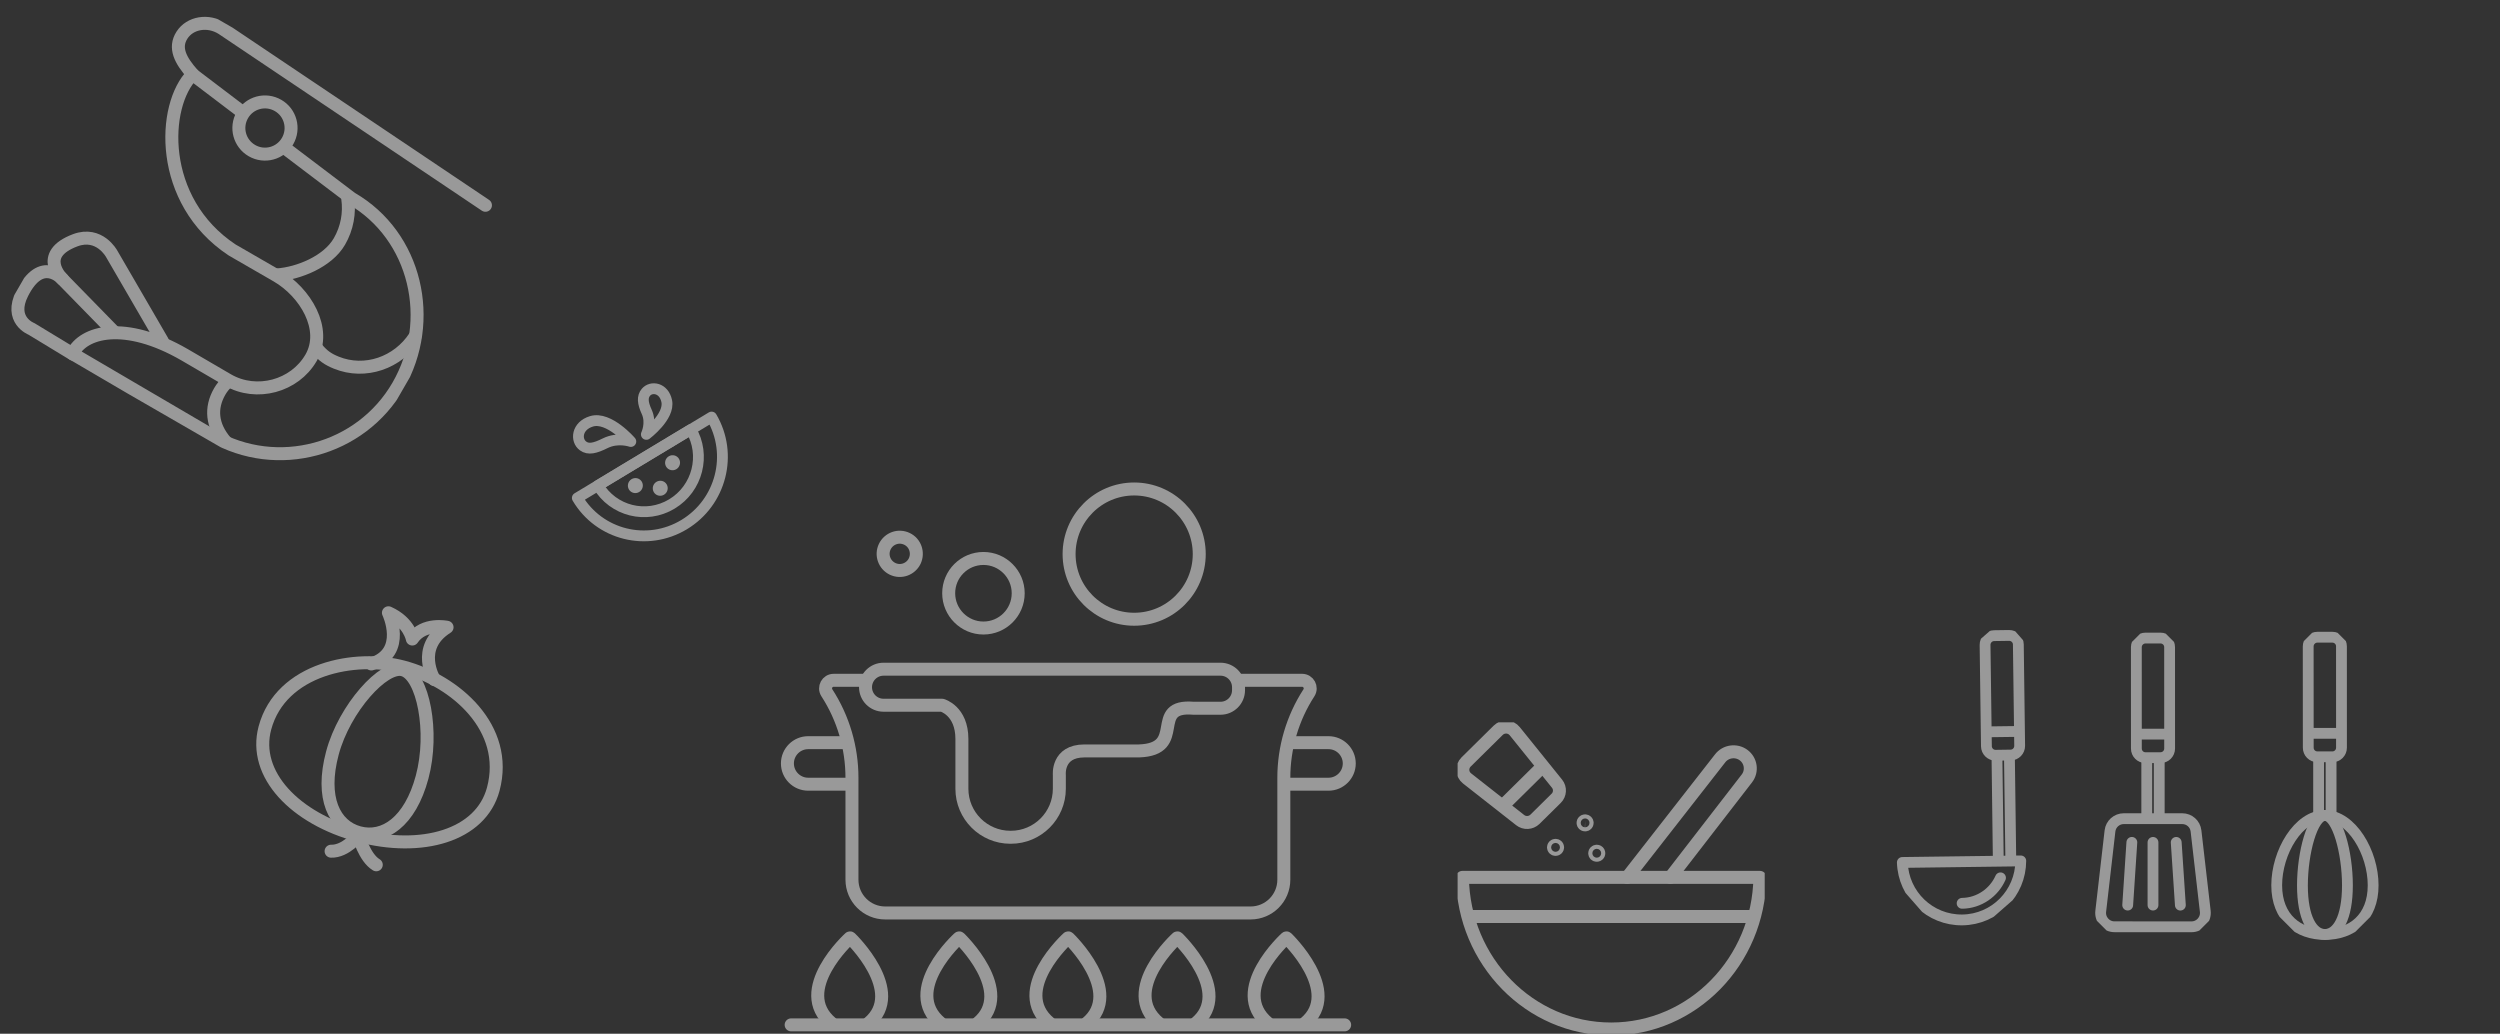<svg width="578" height="239" viewBox="0 0 578 239" fill="none" xmlns="http://www.w3.org/2000/svg">
<rect x="0" y="0" width="578" height="239" fill="#333333" stroke="none"/>
<g opacity="0.5" clip-path="url(#clip0)">
<path d="M65.699 34.087L81.239 45.861C96.232 54.517 100.712 74.198 92.055 89.191C83.399 104.184 64.054 109.357 49.073 100.708L16.779 81.781C19.211 76.674 28.786 73.999 42.652 82.004L52.686 87.86C59.296 91.677 68.111 89.314 71.921 82.716C75.737 76.106 70.601 67.568 63.991 63.752L53.659 57.787C36.498 46.407 37.43 24.294 44.519 17.194L55.969 25.886" stroke="white" stroke-width="3" stroke-miterlimit="10" stroke-linecap="round" stroke-linejoin="round"/>
<path d="M80.398 45.909C80.868 49.217 80.275 52.711 78.472 55.834C75.795 60.471 69.028 63.217 64.057 63.557" stroke="white" stroke-width="3" stroke-miterlimit="10" stroke-linecap="round" stroke-linejoin="round"/>
<path d="M95.932 77.842C91.992 83.88 84.421 86.553 77.751 83.845C75.848 83.075 74.657 82.262 73.264 80.581" stroke="white" stroke-width="3" stroke-miterlimit="10" stroke-linecap="round" stroke-linejoin="round"/>
<path d="M52.136 102.102C48.976 98.383 48.574 94.363 50.804 90.5C51.305 89.631 51.934 88.867 52.672 88.213" stroke="white" stroke-width="3" stroke-miterlimit="10" stroke-linecap="round" stroke-linejoin="round"/>
<path d="M66.486 32.616C64.818 35.504 61.133 36.492 58.245 34.824C55.356 33.157 54.369 29.471 56.036 26.583C57.704 23.695 61.389 22.708 64.278 24.375C67.172 26.031 68.153 29.728 66.486 32.616Z" stroke="white" stroke-width="3" stroke-miterlimit="10" stroke-linecap="round" stroke-linejoin="round"/>
<path d="M37.544 78.868L25.808 58.661C25.808 58.661 22.986 53.463 17.4 55.545C8.509 58.88 14.443 64.545 14.443 64.545L26.174 76.546" stroke="white" stroke-width="3" stroke-miterlimit="10" stroke-linecap="round" stroke-linejoin="round"/>
<path d="M16.894 81.88L7.248 76.029C7.248 76.029 1.999 74.031 5.136 67.812C9.596 58.975 14.449 64.532 14.449 64.532" stroke="white" stroke-width="3" stroke-miterlimit="10" stroke-linecap="round" stroke-linejoin="round"/>
<path d="M44.592 17.205C41.679 13.926 40.2 11.038 42.069 8.125C43.939 5.213 48.129 4.517 51.375 6.594L112.235 47.461" stroke="white" stroke-width="3" stroke-miterlimit="10" stroke-linecap="round" stroke-linejoin="round"/>
</g>
<g opacity="0.5">
<path d="M182.911 236.948H310.884" stroke="white" stroke-width="3" stroke-miterlimit="10" stroke-linecap="round" stroke-linejoin="round"/>
<path d="M192.258 236.559C183.116 228.968 196.461 216.863 196.461 216.863C196.502 216.822 196.563 216.822 196.604 216.863C196.604 216.863 209.559 229.276 200.806 236.559" stroke="white" stroke-width="3" stroke-miterlimit="10" stroke-linecap="round" stroke-linejoin="round"/>
<path d="M217.492 236.559C208.35 228.968 221.695 216.863 221.695 216.863C221.736 216.822 221.797 216.822 221.838 216.863C221.838 216.863 234.793 229.276 226.04 236.559" stroke="white" stroke-width="3" stroke-miterlimit="10" stroke-linecap="round" stroke-linejoin="round"/>
<path d="M242.705 236.559C233.563 228.968 246.908 216.863 246.908 216.863C246.949 216.822 247.01 216.822 247.051 216.863C247.051 216.863 260.006 229.276 251.253 236.559" stroke="white" stroke-width="3" stroke-miterlimit="10" stroke-linecap="round" stroke-linejoin="round"/>
<path d="M267.939 236.559C258.797 228.968 272.142 216.863 272.142 216.863C272.183 216.822 272.244 216.822 272.285 216.863C272.285 216.863 285.24 229.276 276.487 236.559" stroke="white" stroke-width="3" stroke-miterlimit="10" stroke-linecap="round" stroke-linejoin="round"/>
<path d="M293.153 236.559C284.011 228.968 297.355 216.863 297.355 216.863C297.396 216.822 297.458 216.822 297.499 216.863C297.499 216.863 310.454 229.276 301.701 236.559" stroke="white" stroke-width="3" stroke-miterlimit="10" stroke-linecap="round" stroke-linejoin="round"/>
<path d="M286.347 157.284H301.045C302.521 157.284 303.423 158.926 302.623 160.177C298.831 166.024 296.822 172.856 296.822 179.831V203.384C296.822 207.631 293.378 211.078 289.135 211.078H204.66C200.417 211.078 196.973 207.631 196.973 203.384V179.831C196.973 172.856 194.964 166.024 191.172 160.177C190.372 158.926 191.254 157.284 192.75 157.284H200.13" stroke="white" stroke-width="3" stroke-miterlimit="10" stroke-linecap="round" stroke-linejoin="round"/>
<path d="M262.22 143.169C270.53 143.169 277.266 136.427 277.266 128.11C277.266 119.794 270.53 113.052 262.22 113.052C253.91 113.052 247.174 119.794 247.174 128.11C247.174 136.427 253.91 143.169 262.22 143.169Z" stroke="white" stroke-width="3" stroke-miterlimit="10" stroke-linecap="round" stroke-linejoin="round"/>
<path d="M235.408 137.158C235.408 141.61 231.8 145.2 227.372 145.2C222.945 145.2 219.337 141.59 219.337 137.158C219.337 132.706 222.945 129.116 227.372 129.116C231.8 129.116 235.408 132.727 235.408 137.158Z" stroke="white" stroke-width="3" stroke-miterlimit="10" stroke-linecap="round" stroke-linejoin="round"/>
<path d="M211.486 129.71C210.564 131.618 208.288 132.439 206.361 131.516C204.455 130.593 203.635 128.315 204.557 126.387C205.48 124.479 207.755 123.658 209.682 124.581C211.588 125.484 212.388 127.782 211.486 129.71Z" stroke="white" stroke-width="3" stroke-miterlimit="10" stroke-linecap="round" stroke-linejoin="round"/>
<path d="M286.347 159.582C286.347 161.88 284.482 163.747 282.186 163.747H275.954C265.479 162.844 274.54 173.266 263.307 173.615H250.72C244.345 173.615 244.919 179.175 244.919 179.175V182.355C244.919 188.551 239.897 193.577 233.706 193.577H233.604C227.413 193.577 222.391 188.551 222.391 182.355V170.846C222.391 164.301 217.82 163.049 217.82 163.049H204.27C201.975 163.049 200.109 161.182 200.109 158.885C200.109 156.587 201.975 154.72 204.27 154.72H282.186C284.482 154.72 286.347 156.587 286.347 158.885V159.582Z" stroke="white" stroke-width="3" stroke-miterlimit="10" stroke-linecap="round" stroke-linejoin="round"/>
<path d="M196.604 181.309H186.847C184.202 181.309 182.05 179.155 182.05 176.508C182.05 173.862 184.202 171.707 186.847 171.707H195.804" stroke="white" stroke-width="3" stroke-miterlimit="10" stroke-linecap="round" stroke-linejoin="round"/>
<path d="M297.396 181.309H307.153C309.798 181.309 311.95 179.155 311.95 176.508C311.95 173.862 309.798 171.707 307.153 171.707H298.195" stroke="white" stroke-width="3" stroke-miterlimit="10" stroke-linecap="round" stroke-linejoin="round"/>
</g>
<g opacity="0.5" clip-path="url(#clip1)">
<path d="M338.109 202.847C338.398 222.26 353.685 237.905 372.5 237.905C391.315 237.905 406.602 222.26 406.891 202.847H338.109Z" stroke="white" stroke-width="3" stroke-miterlimit="10" stroke-linecap="round" stroke-linejoin="round"/>
<path d="M376.206 202.847L397.683 175.348C398.959 173.661 401.411 173.311 403.119 174.581C404.827 175.841 405.182 178.263 403.896 179.95L386.19 202.847" stroke="white" stroke-width="3" stroke-miterlimit="10" stroke-linecap="round" stroke-linejoin="round"/>
<path d="M405.415 211.896H340.295" stroke="white" stroke-width="3" stroke-miterlimit="10" stroke-linecap="round" stroke-linejoin="round"/>
<path d="M351.455 189.601L339.174 179.961C337.976 179.018 337.876 177.255 338.952 176.181L346.385 168.841C347.472 167.767 349.259 167.866 350.213 169.06L359.986 181.188C360.796 182.195 360.718 183.653 359.798 184.562L354.872 189.426C353.94 190.325 352.476 190.412 351.455 189.601Z" stroke="white" stroke-width="3" stroke-miterlimit="10" stroke-linecap="round" stroke-linejoin="round"/>
<path d="M347.65 186.095L356.425 177.43" stroke="white" stroke-width="3" stroke-miterlimit="10" stroke-linecap="round" stroke-linejoin="round"/>
<path d="M366.953 190.248C366.953 190.511 366.742 190.719 366.476 190.719C366.21 190.719 365.999 190.511 365.999 190.248C365.999 189.985 366.21 189.777 366.476 189.777C366.742 189.788 366.953 189.996 366.953 190.248Z" stroke="white" stroke-width="3" stroke-miterlimit="10" stroke-linecap="round" stroke-linejoin="round"/>
<path d="M369.649 197.27C369.649 197.533 369.438 197.741 369.172 197.741C368.906 197.741 368.695 197.533 368.695 197.27C368.695 197.007 368.917 196.799 369.172 196.799C369.438 196.799 369.649 197.007 369.649 197.27Z" stroke="white" stroke-width="3" stroke-miterlimit="10" stroke-linecap="round" stroke-linejoin="round"/>
<path d="M360.119 195.912C360.119 196.175 359.909 196.383 359.642 196.383C359.376 196.383 359.165 196.175 359.165 195.912C359.165 195.649 359.376 195.441 359.642 195.441C359.909 195.441 360.119 195.649 360.119 195.912Z" stroke="white" stroke-width="3" stroke-miterlimit="10" stroke-linecap="round" stroke-linejoin="round"/>
</g>
<g opacity="0.5">
<g clip-path="url(#clip2)">
<path d="M536.064 188.764V175.302" stroke="white" stroke-width="2.5" stroke-miterlimit="10" stroke-linecap="round" stroke-linejoin="round"/>
<path d="M538.946 175.302L538.946 188.764" stroke="white" stroke-width="2.5" stroke-miterlimit="10" stroke-linecap="round" stroke-linejoin="round"/>
<path d="M535.771 147.324L539.239 147.324C540.408 147.324 541.353 148.269 541.346 149.432L541.353 172.868C541.353 174.037 540.408 174.982 539.245 174.975L535.778 174.975C534.609 174.975 533.664 174.03 533.67 172.868L533.657 149.438C533.664 148.276 534.609 147.331 535.771 147.324Z" stroke="white" stroke-width="2.5" stroke-miterlimit="10" stroke-linecap="round" stroke-linejoin="round"/>
<path d="M540.598 169.543L534.411 169.543" stroke="white" stroke-width="2.5" stroke-miterlimit="10" stroke-linecap="round" stroke-linejoin="round"/>
<path d="M548.669 204.687C548.676 212.281 543.685 216.048 537.525 216.048C531.365 216.048 526.375 212.281 526.375 204.68C526.375 197.079 531.365 188.539 537.525 188.539C543.685 188.539 548.676 197.092 548.669 204.687Z" stroke="white" stroke-width="2.5" stroke-miterlimit="10" stroke-linecap="round" stroke-linejoin="round"/>
<path d="M542.726 204.687C542.726 212.288 540.394 216.048 537.525 216.048C534.656 216.048 532.317 212.281 532.324 204.687C532.331 197.092 534.656 188.539 537.525 188.539C540.394 188.539 542.726 197.086 542.726 204.687Z" stroke="white" stroke-width="2.5" stroke-miterlimit="10" stroke-linecap="round" stroke-linejoin="round"/>
</g>
<g clip-path="url(#clip3)">
<path d="M491.02 189.275L504.536 189.275C506.168 189.275 507.534 190.492 507.718 192.117L509.86 210.698C510.077 212.602 508.595 214.275 506.678 214.275L488.871 214.268C486.954 214.268 485.465 212.602 485.689 210.692L487.831 192.11C488.014 190.499 489.388 189.275 491.02 189.275Z" stroke="white" stroke-width="2.5" stroke-miterlimit="10" stroke-linecap="round" stroke-linejoin="round"/>
<path d="M496.33 188.955L496.33 175.493" stroke="white" stroke-width="2.5" stroke-miterlimit="10" stroke-linecap="round" stroke-linejoin="round"/>
<path d="M499.213 175.493L499.213 188.955" stroke="white" stroke-width="2.5" stroke-miterlimit="10" stroke-linecap="round" stroke-linejoin="round"/>
<path d="M496.037 147.516L499.505 147.516C500.674 147.516 501.619 148.461 501.612 149.623L501.619 173.059C501.619 174.229 500.674 175.174 499.512 175.167L496.037 175.174C494.868 175.174 493.923 174.229 493.93 173.066L493.923 149.63C493.93 148.467 494.875 147.522 496.037 147.516Z" stroke="white" stroke-width="2.5" stroke-miterlimit="10" stroke-linecap="round" stroke-linejoin="round"/>
<path d="M500.824 169.735L494.637 169.735" stroke="white" stroke-width="2.5" stroke-miterlimit="10" stroke-linecap="round" stroke-linejoin="round"/>
<path d="M497.771 209.257L497.771 194.762" stroke="white" stroke-width="2.5" stroke-miterlimit="10" stroke-linecap="round" stroke-linejoin="round"/>
<path d="M504.101 209.264L503.142 194.761" stroke="white" stroke-width="2.5" stroke-miterlimit="10" stroke-linecap="round" stroke-linejoin="round"/>
<path d="M491.924 209.257L492.883 194.755" stroke="white" stroke-width="2.5" stroke-miterlimit="10" stroke-linecap="round" stroke-linejoin="round"/>
</g>
<g clip-path="url(#clip4)">
<path d="M462.003 198.765L461.697 174.93" stroke="white" stroke-width="2.5" stroke-miterlimit="10" stroke-linecap="round" stroke-linejoin="round"/>
<path d="M464.581 174.897L464.895 198.725" stroke="white" stroke-width="2.5" stroke-miterlimit="10" stroke-linecap="round" stroke-linejoin="round"/>
<path d="M461.031 146.963L464.502 146.913C465.668 146.902 466.622 147.831 466.64 148.99L466.946 172.43C466.957 173.596 466.028 174.55 464.869 174.568L461.397 174.617C460.231 174.629 459.278 173.7 459.259 172.54L458.946 149.107C458.935 147.941 459.871 146.981 461.031 146.963Z" stroke="white" stroke-width="2.5" stroke-miterlimit="10" stroke-linecap="round" stroke-linejoin="round"/>
<path d="M466.151 169.114L459.972 169.194" stroke="white" stroke-width="2.5" stroke-miterlimit="10" stroke-linecap="round" stroke-linejoin="round"/>
<path d="M439.823 199.4C440.05 206.855 446.199 212.783 453.694 212.687C461.175 212.59 467.172 206.508 467.204 199.042L439.823 199.4Z" stroke="white" stroke-width="2.5" stroke-miterlimit="10" stroke-linecap="round" stroke-linejoin="round"/>
<path d="M462.516 202.955C460.995 206.37 457.591 208.788 453.642 208.847" stroke="white" stroke-width="2.5" stroke-miterlimit="10" stroke-linecap="round" stroke-linejoin="round"/>
</g>
</g>
<g opacity="0.5" clip-path="url(#clip5)">
<path d="M137.226 112.865L160.773 98.679L164.52 96.421C169.58 104.998 166.741 116.126 158.167 121.293C149.592 126.459 138.548 123.695 133.479 115.124L137.226 112.865Z" stroke="white" stroke-width="2.5" stroke-miterlimit="10" stroke-linecap="round" stroke-linejoin="round"/>
<path d="M140.85 110.683L157.149 100.861L159.742 99.301C163.246 105.236 161.281 112.939 155.344 116.515C149.408 120.091 141.768 118.177 138.261 112.246L140.85 110.683Z" stroke="white" stroke-width="2.5" stroke-miterlimit="10" stroke-linecap="round" stroke-linejoin="round"/>
<path d="M153.998 107.863C154.472 108.691 155.528 108.967 156.357 108.483C157.186 107.999 157.47 106.934 156.995 106.106C156.521 105.277 155.465 105.001 154.636 105.485C153.808 105.97 153.524 107.034 153.998 107.863Z" fill="white"/>
<path d="M151.15 113.765C151.624 114.593 152.681 114.869 153.509 114.385C154.338 113.901 154.622 112.837 154.148 112.008C153.674 111.179 152.617 110.904 151.789 111.388C150.96 111.872 150.676 112.936 151.15 113.765Z" fill="white"/>
<path d="M145.396 113.144C145.87 113.972 146.927 114.248 147.755 113.764C148.584 113.28 148.868 112.216 148.394 111.387C147.92 110.559 146.863 110.283 146.035 110.767C145.206 111.251 144.92 112.32 145.396 113.144Z" fill="white"/>
<path d="M145.847 102.076C145.847 102.076 140.78 96.2 136.765 97.409C133.305 98.452 133.032 101.827 134.821 103.115C136.068 104.01 137.569 103.643 139.93 102.475C142.878 101.018 145.847 102.076 145.847 102.076Z" stroke="white" stroke-width="2.5" stroke-miterlimit="10" stroke-linecap="round" stroke-linejoin="round"/>
<path d="M149.437 100.429C149.437 100.429 154.905 96.316 154.146 92.73C153.494 89.636 150.583 89.206 149.334 90.699C148.463 91.742 148.557 93.132 149.517 95.215C150.71 97.806 149.437 100.429 149.437 100.429Z" stroke="white" stroke-width="2.5" stroke-miterlimit="10" stroke-linecap="round" stroke-linejoin="round"/>
</g>
<g opacity="0.5" clip-path="url(#clip6)">
<path d="M61.245 168.313C58.364 179.066 68.298 189.257 82.879 193.164C97.462 197.071 111.159 193.213 114.041 182.46C117.835 168.299 105.234 157.419 93.313 154.225C82.248 151.26 64.937 154.537 61.245 168.313Z" stroke="white" stroke-width="3" stroke-miterlimit="10" stroke-linecap="round" stroke-linejoin="round"/>
<path d="M76.853 174.103C74.067 184.503 77.309 190.984 83.035 192.518C88.762 194.053 94.81 190.061 97.597 179.661C100.384 169.261 97.813 156.11 93.127 154.855C88.778 153.698 79.64 163.702 76.853 174.103Z" stroke="white" stroke-width="3" stroke-miterlimit="10" stroke-linecap="round" stroke-linejoin="round"/>
<path d="M100.427 157.129C100.427 157.129 95.879 149.748 103.36 145.023C103.36 145.023 97.923 143.858 95.326 147.743C95.326 147.743 94.662 143.835 89.804 141.674C89.804 141.674 94.177 150.873 85.855 153.508" stroke="white" stroke-width="3" stroke-miterlimit="10" stroke-linecap="round" stroke-linejoin="round"/>
<path d="M86.994 199.939C84.238 198.289 82.88 193.164 82.88 193.164C82.88 193.164 79.939 196.914 76.547 196.796" stroke="white" stroke-width="3" stroke-miterlimit="10" stroke-linecap="round" stroke-linejoin="round"/>
</g>
<defs>
<clipPath id="clip0">
<rect width="88.703" height="85.382" fill="white" transform="translate(42.691) rotate(30)"/>
</clipPath>
<clipPath id="clip1">
<rect width="71" height="72" fill="white" transform="translate(337 167)"/>
</clipPath>
<clipPath id="clip2">
<rect width="55.922" height="55.951" fill="white" transform="translate(497.962 182.903) rotate(-45)"/>
</clipPath>
<clipPath id="clip3">
<rect width="58.201" height="58.201" fill="white" transform="translate(456.617 184.706) rotate(-45)"/>
</clipPath>
<clipPath id="clip4">
<rect width="58.932" height="50.307" fill="white" transform="translate(419 181.822) rotate(-41.205)"/>
</clipPath>
<clipPath id="clip5">
<rect width="36.969" height="36.969" fill="white" transform="matrix(-0.5 0.866 0.866 0.5 142.484 82)"/>
</clipPath>
<clipPath id="clip6">
<rect width="59.667" height="62.262" fill="white" transform="matrix(-0.966 -0.259 -0.259 0.966 125.749 148.443)"/>
</clipPath>
</defs>
</svg>
